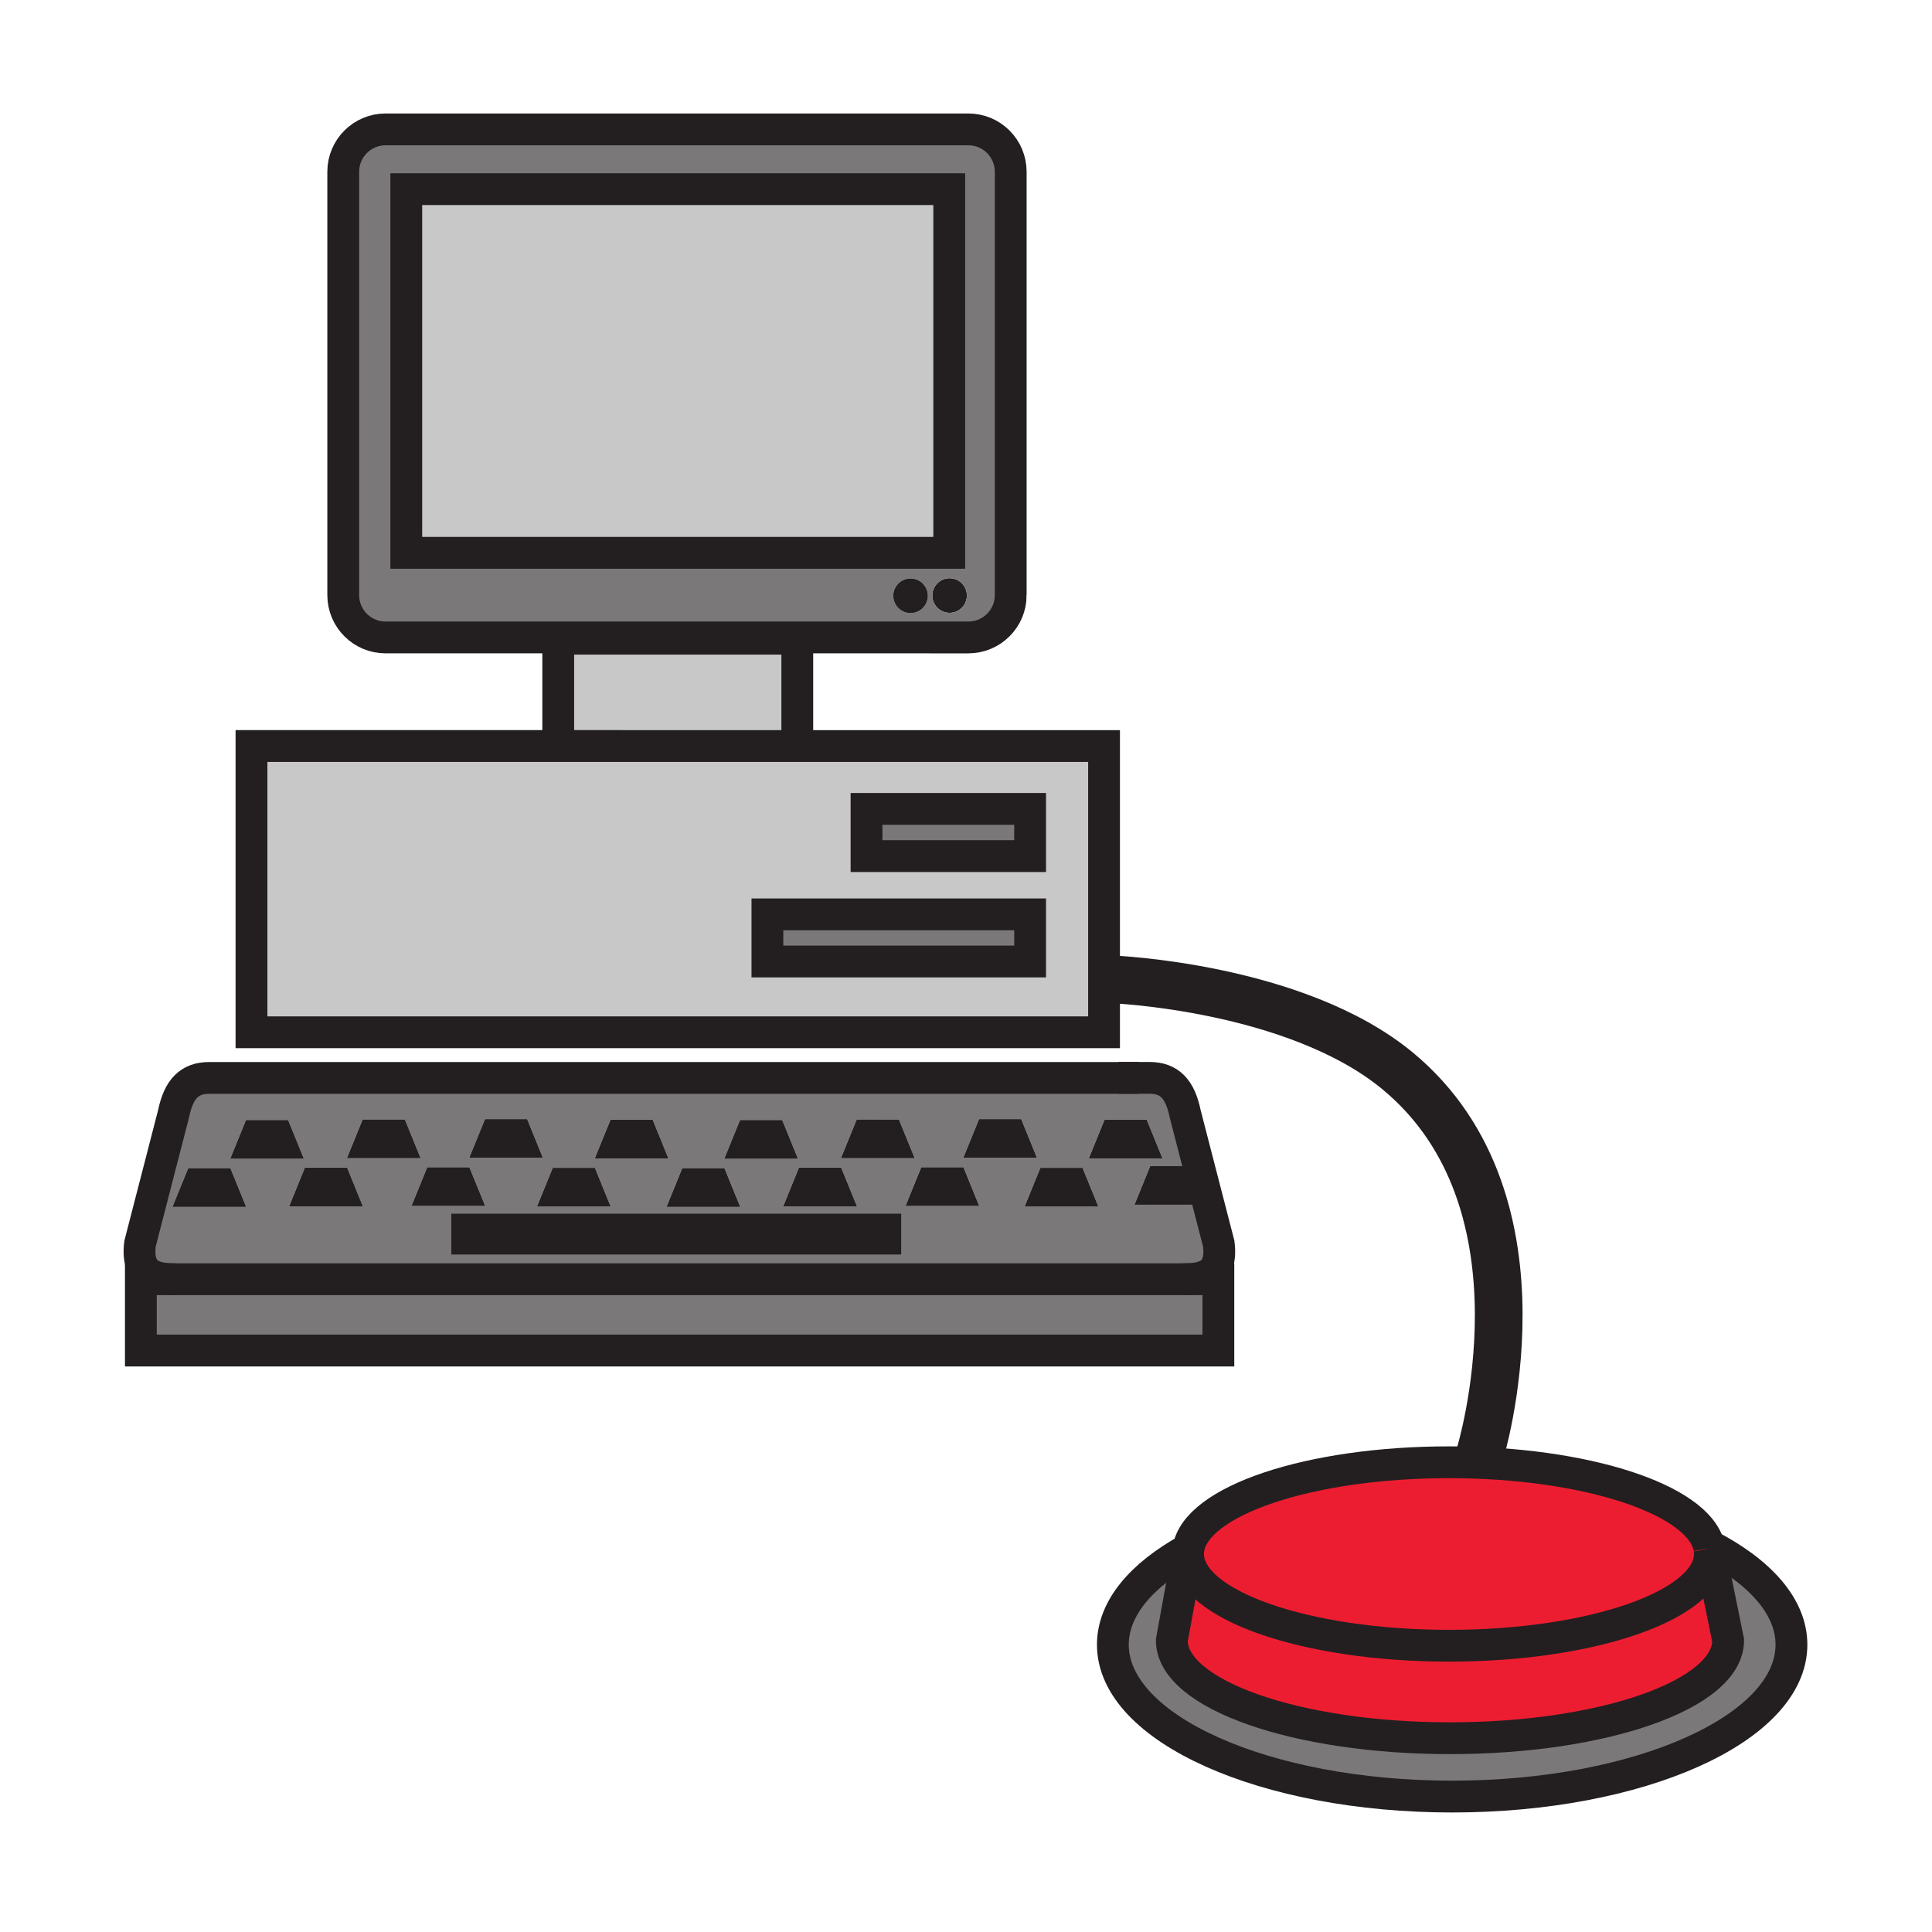 <svg xmlns="http://www.w3.org/2000/svg" width="850.394" height="850.394" viewBox="0 0 850.394 850.394" overflow="visible"><path d="M522.94 684.01c0 22.3 51.42 40.38 114.85 40.38s114.84-18.08 114.84-40.38c0-.7-.05-1.39-.149-2.08l8.18 40.12c0 23.78-54.83 43.05-122.44 43.05-67.62 0-122.43-19.27-122.43-43.05l7.29-40.04c-.091.66-.141 1.33-.141 2z" fill="#ed1d31"/><path d="M752.12 680.19c.13.47.229.949.3 1.42l.061.319c.1.69.149 1.38.149 2.08 0 22.3-51.41 40.38-114.84 40.38s-114.85-18.08-114.85-40.38c0-.67.05-1.34.14-2 0-.04.01-.09.02-.14 3.16-21.29 53.301-38.23 114.69-38.23 59.77.001 108.86 16.051 114.33 36.551z" fill="#ed1d31"/><path d="M489.84 723.93c0-15.939 12.46-30.58 33.26-42.06-.01.05-.02.1-.02.14l-7.29 40.04c0 23.78 54.81 43.05 122.43 43.05 67.61 0 122.44-19.27 122.44-43.05l-8.18-40.12-.061-.319c-.07-.471-.17-.95-.3-1.42 22.68 11.729 36.41 27.01 36.41 43.739 0 36.92-66.87 66.851-149.36 66.851C556.7 790.78 489.84 760.85 489.84 723.93z" fill="#7a7878"/><path fill="#c8c8c8" d="M245.71 281.13h105.23v47.24H245.71z"/><path fill="#7a7878" d="M337.78 402.46h115.64v20.76H337.78zM381.41 356.05h72.01v20.78h-72.01zM101.41 514.17H82.85l-6.96 17.08h32.48l-6.96-17.08zm32.38-4.1l-6.96-17.09h-18.56l-6.95 17.09h32.47zm18.99 3.83h-18.56l-6.96 17.08h32.47l-6.95-17.08zm32.38-4.09l-6.96-17.09h-18.56l-6.96 17.09h32.48zm21.45 3.96h-18.56l-6.95 17.091h32.48l-6.97-17.091zm-.1-4.09h32.48l-6.96-17.09h-18.56l-6.96 17.09zm55.35 4.35H243.3l-6.96 17.09h32.48l-6.96-17.09zm-.09-4.09h32.46l-6.95-17.091h-18.55l-6.96 17.091zm57.11 4.23h-18.56l-6.96 17.08h32.48l-6.96-17.08zm32.37-4.1l-6.95-17.09h-18.57l-6.95 17.09h32.47zm18.99 3.83h-18.55l-6.96 17.08h32.48l-6.97-17.08zm32.38-4.09l-6.96-17.09H377.1l-6.96 17.09h32.48zm21.46 3.96h-18.57l-6.95 17.091h32.47l-6.95-17.091zm32.37-4.09l-6.95-17.09h-18.56l-6.96 17.09h32.47zm20.04 4.35h-18.55l-6.96 17.09h32.479l-6.969-17.09zm2.74-4.09h32.479l-6.97-17.091h-18.55l-6.959 17.091zm13.04-35.48v-.02h13.69c8.67 0 13.46 4.779 15.69 15.729l14.779 57.2c1.851 14.31-7.029 15.7-15.699 15.7H77.35c-8.67 0-17.54-1.37-15.7-15.7l14.77-57.2c2.25-10.93 7.03-15.71 15.7-15.71h400.15zm14.04 38.73l-6.96 17.09h32.48l-6.96-17.09h-18.56z"/><path d="M485.96 328.37v126H110.69v-126h375.27zm-32.54 94.85v-20.76H337.78v20.76h115.64zm0-46.39v-20.78h-72.01v20.78h72.01z" fill="#c8c8c8"/><path fill="#7a7878" d="M536.28 563.07v31.39H62v-31.39h458.73z"/><path fill="#231f20" d="M524.87 513.19l6.96 17.09h-32.48l6.96-17.09zM504.74 492.85l6.97 17.09h-32.48l6.96-17.09zM476.49 514.03l6.97 17.09h-32.48l6.96-17.09zM449.5 492.59l6.95 17.09h-32.47l6.96-17.09zM424.08 513.77l6.95 17.09h-32.47l6.95-17.09zM417.98 254.51c4.21 0 7.61 3.42 7.61 7.62s-3.4 7.62-7.61 7.62-7.61-3.42-7.61-7.62 3.4-7.62 7.61-7.62z"/><path fill="#c8c8c8" d="M178.83 83.26h238.99v160.07H178.83z"/><path d="M408.42 262.24c0-4.21-3.42-7.62-7.62-7.62-4.21 0-7.62 3.41-7.62 7.62s3.41 7.62 7.62 7.62c4.2 0 7.62-3.41 7.62-7.62zm1.95-.11c0 4.2 3.4 7.62 7.61 7.62s7.61-3.42 7.61-7.62-3.4-7.62-7.61-7.62-7.61 3.42-7.61 7.62zm34.51-186.54v186.36c0 10.3-8.35 18.63-18.649 18.63H169.72c-10.29 0-18.64-8.33-18.64-18.63V75.59c0-10.29 8.35-18.64 18.64-18.64h256.51c10.3 0 18.65 8.35 18.65 18.64zm-27.06 167.74V83.26H178.83v160.07h238.99z" fill="#7a7878"/><path d="M400.8 254.62c4.2 0 7.62 3.41 7.62 7.62s-3.42 7.62-7.62 7.62c-4.21 0-7.62-3.41-7.62-7.62s3.41-7.62 7.62-7.62zM395.66 492.72l6.96 17.09h-32.48l6.96-17.09zM370.24 513.9l6.97 17.08h-32.48l6.96-17.08zM344.3 492.98l6.95 17.09h-32.47l6.95-17.09zM318.88 514.17l6.96 17.08h-32.48l6.96-17.08zM287.28 492.85l6.95 17.09h-32.46l6.96-17.09zM261.86 514.03l6.96 17.09h-32.48l6.96-17.09zM232.03 492.59l6.96 17.09h-32.48l6.96-17.09zM206.61 513.77l6.97 17.09H181.1l6.95-17.09zM178.2 492.72l6.96 17.09h-32.48l6.96-17.09zM152.78 513.9l6.95 17.08h-32.47l6.96-17.08zM126.83 492.98l6.96 17.09h-32.47l6.95-17.09zM101.41 514.17l6.96 17.08H75.89l6.96-17.08z" fill="#231f20"/><g fill="none" stroke="#231f20"><path d="M444.88 261.95c0 10.3-8.35 18.63-18.649 18.63H169.72c-10.29 0-18.64-8.33-18.64-18.63V75.59c0-10.29 8.35-18.64 18.64-18.64h256.51c10.3 0 18.649 8.35 18.649 18.64v186.36z" stroke-width="14"/><path stroke-width="14" d="M178.83 83.26h238.99v160.07H178.83zM245.71 328.37v-47.24h105.23v47.24M350.94 328.37h135.02v126H110.69v-126h135.02z"/><path stroke-width="14" d="M337.78 402.46h115.64v20.76H337.78zM381.41 356.05h72.01v20.78h-72.01zM77.35 563.07c-8.67 0-17.54-1.37-15.7-15.7l14.77-57.2c2.25-10.93 7.03-15.71 15.7-15.71H501.081"/><path d="M520.73 563.07c8.67 0 17.55-1.391 15.699-15.7l-14.779-57.2c-2.23-10.95-7.021-15.729-15.69-15.729h-13.69" stroke-width="14"/><path stroke-width="17.959" d="M198.65 543.2h198.02"/><path stroke-width="14" d="M520.73 563.07h15.55v31.39H62v-31.39h440.93zM752.42 681.61c-.07-.471-.17-.95-.3-1.42-5.47-20.5-54.561-36.551-114.33-36.551-61.39 0-111.53 16.94-114.69 38.23-.01.05-.02.1-.02.14-.09.66-.14 1.33-.14 2 0 22.3 51.42 40.38 114.85 40.38s114.84-18.08 114.84-40.38c0-.7-.05-1.39-.149-2.08"/><path d="M752.42 681.61l.061.319 8.18 40.12c0 23.78-54.83 43.05-122.44 43.05-67.62 0-122.43-19.27-122.43-43.05l7.29-40.04" stroke-width="14"/><path d="M523.12 681.86c-.01 0-.01.01-.021.01-20.8 11.479-33.26 26.12-33.26 42.06 0 36.92 66.86 66.851 149.33 66.851 82.49 0 149.36-29.931 149.36-66.851 0-16.729-13.73-32.01-36.41-43.739-.01 0-.01-.011-.021-.011" stroke-width="14"/><path d="M489.62 431.09s80.86 3.19 125.72 40.41c70.34 58.36 35.92 169.1 35.92 169.1" stroke-width="21"/></g><path fill="none" d="M0 0h850.394v850.394H0z"/></svg>